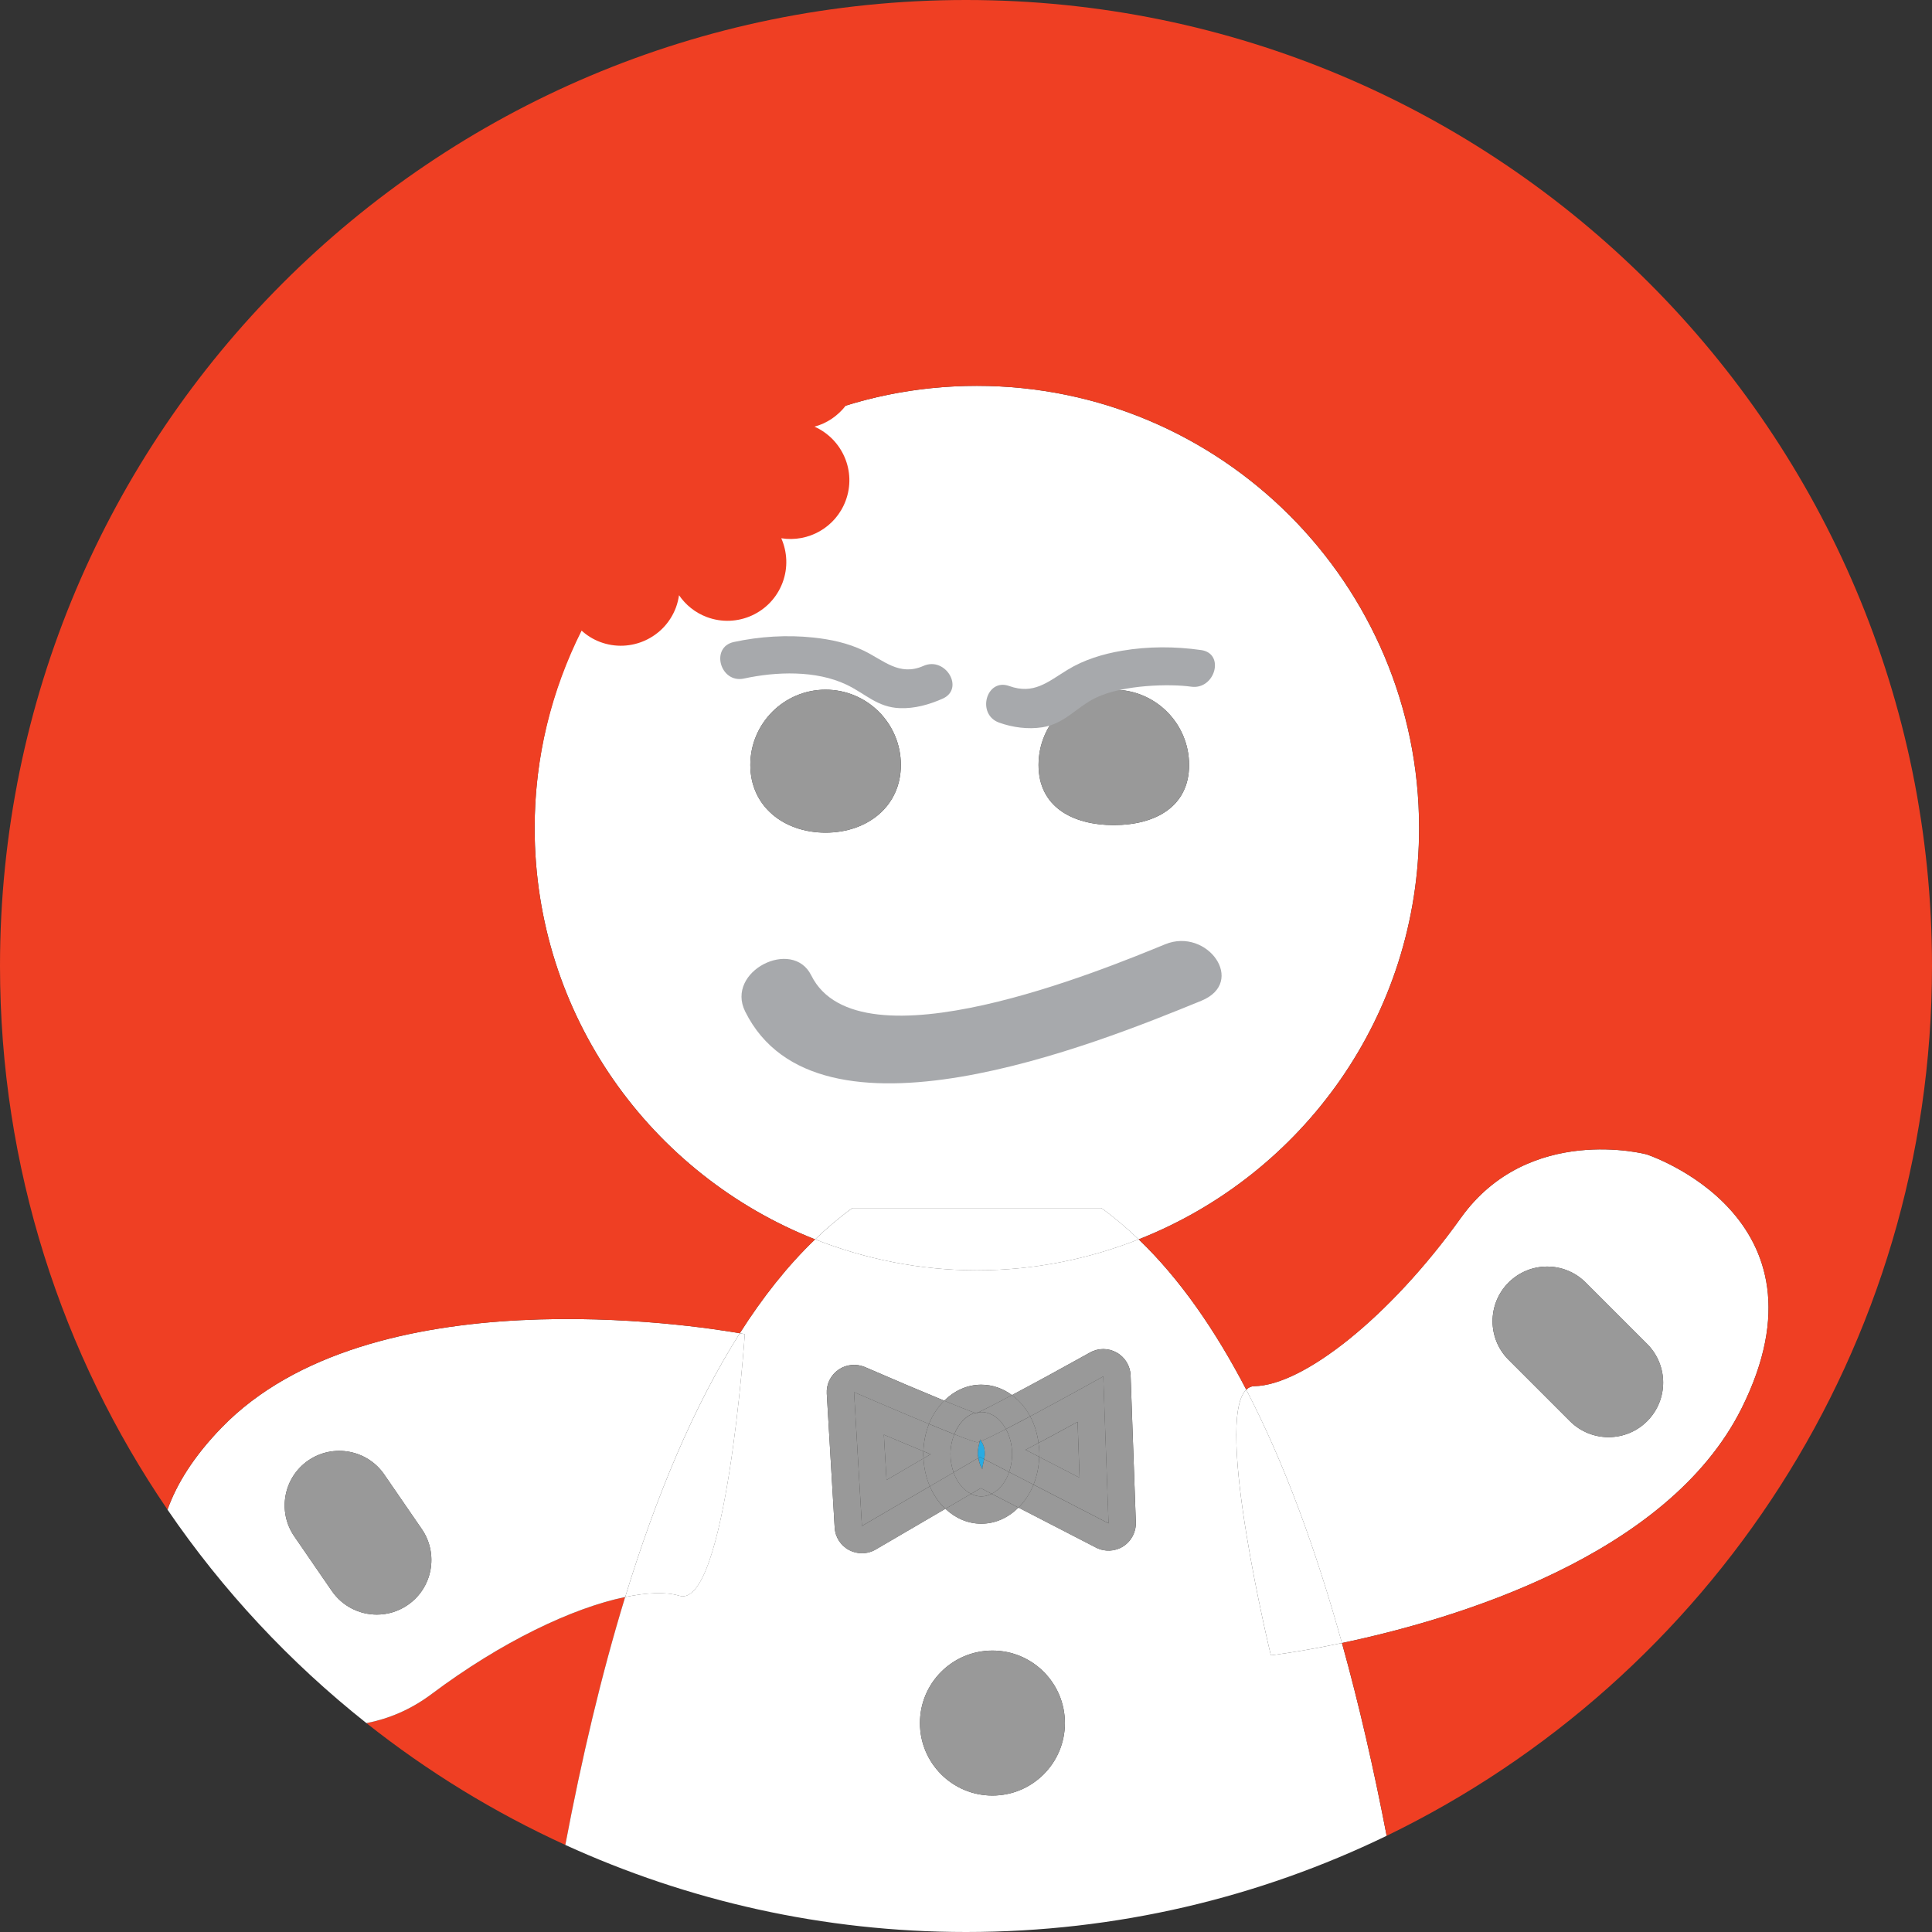 <?xml version="1.0" encoding="iso-8859-1"?>
<!-- Generator: Adobe Illustrator 18.1.1, SVG Export Plug-In . SVG Version: 6.00 Build 0)  -->
<svg version="1.1" id="Layer_1" xmlns="http://www.w3.org/2000/svg" xmlns:xlink="http://www.w3.org/1999/xlink" x="0px" y="0px"
	 viewBox="0 0 63.6 63.6" style="enable-background:new 0 0 63.6 63.6;" xml:space="preserve">
<rect x="0" y="0" width="63.6" height="63.6" fill="#333333" stroke="none"/>
<g>
	<path style="fill:#EF3F23;" d="M14.216,55.761c-0.717,0.538-1.449,0.826-2.153,0.963c2.002,1.587,4.198,2.937,6.548,4.01
		c0.533-2.82,1.181-5.585,1.97-8.161C18.848,52.929,16.495,54.052,14.216,55.761z"/>
	<path style="fill:#FFFFFF;" d="M20.581,52.573c1.01-3.299,2.25-6.287,3.773-8.683c-1.44-0.252-12.178-1.928-17.058,3.105
		c-0.92,0.949-1.48,1.855-1.782,2.701c1.816,2.662,4.029,5.03,6.549,7.028c0.704-0.137,1.436-0.425,2.153-0.963
		C16.495,54.052,18.848,52.929,20.581,52.573z M13.422,52.835c-0.311,0.213-0.665,0.316-1.016,0.316
		c-0.572,0-1.134-0.272-1.483-0.779l-1.236-1.797c-0.562-0.818-0.354-1.937,0.463-2.499c0.818-0.559,1.938-0.354,2.499,0.463
		l1.236,1.797C14.447,51.154,14.24,52.273,13.422,52.835z"/>
	<path style="fill:#FFFFFF;" d="M57.33,46.365c3.161-6.323-3.13-8.365-3.13-8.365s-3.875-1.032-6.112,2.094
		c-2.342,3.273-5.192,5.513-6.797,5.537c-0.105,0.002-0.192,0.044-0.266,0.115c1.259,2.42,2.296,5.269,3.15,8.341
		C47.872,53.311,54.895,51.234,57.33,46.365z M49.66,42.221c0.702-0.702,1.839-0.702,2.541,0l2.022,2.022
		c0.702,0.702,0.702,1.839,0,2.541c-0.351,0.351-0.811,0.526-1.271,0.526s-0.92-0.175-1.271-0.526l-2.022-2.022
		C48.958,44.06,48.958,42.923,49.66,42.221z"/>
	<path style="fill:#FFFFFF;" d="M41.836,54.491c0,0-1.877-7.719-0.81-8.745c-1.026-1.973-2.199-3.661-3.542-4.948
		c-1.651,0.65-3.444,1.019-5.326,1.019s-3.674-0.369-5.326-1.019c-0.9,0.862-1.724,1.903-2.479,3.091
		c0.105,0.018,0.165,0.03,0.165,0.03s-0.615,9.073-2.153,8.612c-0.449-0.135-1.07-0.105-1.785,0.042
		c-0.789,2.576-1.437,5.341-1.97,8.161C22.63,62.569,27.094,63.6,31.8,63.6c4.964,0,9.661-1.139,13.847-3.167
		c-0.417-2.172-0.904-4.307-1.471-6.346C42.765,54.384,41.836,54.491,41.836,54.491z M32.67,59.108
		c-1.318,0-2.386-1.068-2.386-2.386s1.068-2.386,2.386-2.386s2.386,1.068,2.386,2.386S33.987,59.108,32.67,59.108z M36.973,50.906
		c-0.269,0.171-0.611,0.184-0.893,0.039l-2.552-1.317c-0.331,0.328-0.752,0.53-1.225,0.53c-0.452,0-0.858-0.186-1.182-0.49
		l-2.294,1.34c-0.139,0.082-0.297,0.123-0.453,0.123c-0.146,0-0.291-0.035-0.425-0.106c-0.276-0.147-0.455-0.427-0.472-0.74
		l-0.26-4.405c-0.019-0.312,0.126-0.61,0.383-0.789c0.255-0.178,0.584-0.21,0.872-0.089c0.896,0.389,1.863,0.799,2.611,1.107
		c0.33-0.325,0.75-0.526,1.22-0.526c0.375,0,0.718,0.128,1.01,0.342c0.75-0.398,1.693-0.912,2.57-1.401
		c0.272-0.154,0.605-0.152,0.878,0.002c0.274,0.154,0.446,0.438,0.458,0.751l0.172,4.837C37.401,50.434,37.243,50.735,36.973,50.906
		z"/>
	<path style="fill:#FFFFFF;" d="M22.366,52.532c1.538,0.461,2.153-8.612,2.153-8.612s-0.06-0.011-0.165-0.03
		c-1.522,2.396-2.763,5.384-3.773,8.683C21.297,52.427,21.917,52.397,22.366,52.532z"/>
	<path style="fill:#FFFFFF;" d="M41.836,54.491c0,0,0.929-0.108,2.34-0.404c-0.854-3.071-1.892-5.92-3.15-8.341
		C39.959,46.772,41.836,54.491,41.836,54.491z"/>
	<path style="fill:#FFFFFF;" d="M29.695,39.768h4.926h1.635c0.424,0.306,0.832,0.653,1.227,1.031
		c5.403-2.127,9.232-7.381,9.232-13.539c0-8.04-6.518-14.558-14.558-14.558S17.6,19.22,17.6,27.26c0,6.158,3.83,11.411,9.232,13.539
		c0.395-0.378,0.803-0.725,1.227-1.031H29.695z M36.666,22.705c1.368,0,2.478,1.109,2.478,2.478s-1.109,1.978-2.478,1.978
		s-2.478-0.609-2.478-1.978S35.297,22.705,36.666,22.705z M24.7,25.182c0-1.368,1.109-2.478,2.478-2.478s2.478,1.109,2.478,2.478
		s-1.109,2.228-2.478,2.228S24.7,26.551,24.7,25.182z"/>
	<path style="fill:#FFFFFF;" d="M37.484,40.799c-0.395-0.378-0.803-0.725-1.227-1.031h-1.635h-4.926H28.06
		c-0.424,0.306-0.832,0.653-1.227,1.031c1.651,0.65,3.444,1.019,5.326,1.019S35.833,41.449,37.484,40.799z"/>
	<path style="fill:#999999;" d="M29.655,25.182c0-1.368-1.109-2.478-2.478-2.478S24.7,23.814,24.7,25.182s1.109,2.228,2.478,2.228
		S29.655,26.551,29.655,25.182z"/>
	<path style="fill:#999999;" d="M36.666,27.16c1.368,0,2.478-0.609,2.478-1.978s-1.109-2.478-2.478-2.478s-2.478,1.109-2.478,2.478
		S35.297,27.16,36.666,27.16z"/>
	<circle style="fill:#999999;" cx="32.67" cy="56.722" r="2.386"/>
	<path style="fill:#999999;" d="M29.184,48.72l1.217-0.711c-0.002-0.047-0.011-0.091-0.011-0.138c0-0.034,0.007-0.065,0.008-0.098
		c-0.356-0.146-0.77-0.318-1.302-0.544L29.184,48.72z"/>
	<path style="fill:#999999;" d="M35.474,46.806c-0.51,0.28-0.931,0.507-1.287,0.696c0.016,0.121,0.03,0.243,0.03,0.371
		c0,0.03-0.006,0.057-0.007,0.087l1.329,0.686L35.474,46.806z"/>
	<path style="fill:#999999;" d="M30.609,48.928l-2.235,1.306l-0.259-4.405c0,0,1.328,0.576,2.467,1.047
		c0.119-0.299,0.29-0.557,0.501-0.765c-0.748-0.308-1.715-0.718-2.611-1.107c-0.288-0.121-0.618-0.089-0.872,0.089
		c-0.256,0.179-0.402,0.477-0.383,0.789l0.26,4.405c0.018,0.312,0.197,0.592,0.472,0.74c0.133,0.071,0.279,0.106,0.425,0.106
		c0.156,0,0.314-0.041,0.453-0.123l2.294-1.34C30.907,49.471,30.734,49.22,30.609,48.928z"/>
	<path style="fill:#999999;" d="M36.76,44.528c-0.272-0.154-0.605-0.155-0.878-0.002c-0.877,0.488-1.82,1.002-2.57,1.401
		c0.242,0.177,0.447,0.414,0.6,0.699c1.137-0.607,2.407-1.315,2.407-1.315l0.173,4.837l-2.47-1.274
		c-0.118,0.295-0.288,0.55-0.495,0.756l2.552,1.317c0.283,0.145,0.625,0.132,0.893-0.039c0.27-0.171,0.428-0.472,0.418-0.791
		l-0.172-4.837C37.206,44.965,37.034,44.681,36.76,44.528z"/>
	<path style="fill:#999999;" d="M35.474,46.806l0.065,1.839l-1.329-0.686c-0.01,0.33-0.076,0.637-0.187,0.914l2.47,1.274
		L36.32,45.31c0,0-1.27,0.708-2.407,1.315c0.139,0.259,0.232,0.556,0.274,0.876C34.543,47.312,34.964,47.085,35.474,46.806z"/>
	<path style="fill:#999999;" d="M29.184,48.72l-0.088-1.491c0.531,0.226,0.945,0.398,1.302,0.544
		c0.011-0.323,0.076-0.625,0.184-0.898c-1.14-0.471-2.467-1.047-2.467-1.047l0.259,4.405l2.235-1.306
		c-0.119-0.277-0.191-0.586-0.208-0.919L29.184,48.72z"/>
	<path style="fill:#999999;" d="M12.649,48.539c-0.562-0.818-1.681-1.022-2.499-0.463c-0.818,0.562-1.025,1.681-0.463,2.499
		l1.236,1.797c0.349,0.507,0.911,0.779,1.483,0.779c0.351,0,0.706-0.103,1.016-0.316c0.818-0.562,1.025-1.681,0.463-2.499
		L12.649,48.539z"/>
	<path style="fill:#999999;" d="M51.682,46.784c0.351,0.351,0.811,0.526,1.271,0.526s0.92-0.175,1.271-0.526
		c0.702-0.702,0.702-1.839,0-2.541l-2.022-2.022c-0.702-0.702-1.839-0.702-2.541,0s-0.702,1.839,0,2.541L51.682,46.784z"/>
	<path style="fill:#29ABE2;" d="M32.209,47.994c0.028,0.193,0.095,0.333,0.138,0.371c-0.025-0.036,0.021-0.162,0.05-0.331
		l-0.136-0.07L32.209,47.994z"/>
	<path style="fill:#29ABE2;" d="M32.249,47.457c0.014-0.005,0.031-0.011,0.048-0.018c-0.012-0.017-0.027-0.05-0.037-0.059
		C32.269,47.391,32.254,47.431,32.249,47.457z"/>
	<path style="fill:#29ABE2;" d="M32.187,47.872c0,0.051,0.016,0.078,0.022,0.122l0.052-0.03l0.136,0.07
		c0.009-0.054,0.024-0.095,0.024-0.162c0-0.225-0.068-0.359-0.123-0.433c-0.018,0.007-0.034,0.013-0.048,0.018
		C32.234,47.536,32.187,47.663,32.187,47.872z"/>
	<path style="fill:#999999;" d="M32.303,49.261c-0.119,0-0.231-0.033-0.337-0.085L31.12,49.67c0.324,0.303,0.73,0.49,1.182,0.49
		c0.473,0,0.895-0.203,1.225-0.53l-0.882-0.455C32.538,49.227,32.424,49.261,32.303,49.261z"/>
	<path style="fill:#999999;" d="M32.204,46.497c0.251-0.121,0.639-0.321,1.109-0.57c-0.292-0.214-0.635-0.342-1.01-0.342
		c-0.47,0-0.89,0.201-1.22,0.526c0.43,0.177,0.782,0.317,1.012,0.402C32.13,46.503,32.167,46.502,32.204,46.497z"/>
	<path style="fill:#999999;" d="M34.187,47.501c-0.154,0.081-0.299,0.158-0.428,0.225l0.451,0.233
		c0.001-0.03,0.007-0.057,0.007-0.087C34.217,47.745,34.203,47.622,34.187,47.501z"/>
	<path style="fill:#999999;" d="M30.401,48.01l0.236-0.138c-0.07-0.028-0.163-0.067-0.239-0.098
		c-0.001,0.033-0.008,0.065-0.008,0.098C30.39,47.919,30.399,47.963,30.401,48.01z"/>
	<path style="fill:#999999;" d="M31.392,48.471l-0.783,0.457c0.125,0.291,0.299,0.542,0.512,0.742l0.846-0.494
		C31.713,49.053,31.507,48.799,31.392,48.471z"/>
	<path style="fill:#999999;" d="M34.023,48.873l-0.803-0.414c-0.114,0.332-0.32,0.59-0.575,0.715l0.882,0.455
		C33.736,49.423,33.905,49.169,34.023,48.873z"/>
	<path style="fill:#999999;" d="M30.582,46.875c0.3,0.124,0.587,0.241,0.833,0.338c0.14-0.353,0.384-0.616,0.68-0.701
		c-0.231-0.085-0.583-0.226-1.012-0.402C30.872,46.318,30.701,46.576,30.582,46.875z"/>
	<path style="fill:#999999;" d="M32.303,46.483c0.333,0,0.626,0.222,0.811,0.561c0.245-0.126,0.516-0.268,0.799-0.419
		c-0.153-0.285-0.358-0.521-0.6-0.699c-0.47,0.249-0.858,0.45-1.109,0.57C32.237,46.492,32.269,46.483,32.303,46.483z"/>
	<path style="fill:#999999;" d="M33.318,47.872c0,0.211-0.037,0.408-0.098,0.587l0.803,0.414c0.111-0.277,0.177-0.585,0.187-0.914
		l-0.451-0.233c0.129-0.067,0.274-0.143,0.428-0.225c-0.042-0.321-0.135-0.617-0.274-0.876c-0.283,0.151-0.554,0.294-0.799,0.419
		C33.241,47.276,33.318,47.56,33.318,47.872z"/>
	<path style="fill:#999999;" d="M31.415,47.214c-0.246-0.097-0.534-0.214-0.833-0.338c-0.108,0.273-0.173,0.575-0.184,0.898
		c0.077,0.031,0.17,0.07,0.239,0.098l-0.236,0.138c0.016,0.333,0.089,0.642,0.208,0.919l0.783-0.457
		c-0.064-0.182-0.103-0.384-0.103-0.599C31.289,47.632,31.337,47.41,31.415,47.214z"/>
	<path style="fill:#999999;" d="M32.204,46.497c-0.037,0.005-0.074,0.006-0.109,0.016c0.013,0.005,0.031,0.012,0.043,0.016
		C32.156,46.521,32.184,46.506,32.204,46.497z"/>
	<path style="fill:#999999;" d="M31.966,49.176c0.106,0.051,0.218,0.085,0.337,0.085c0.121,0,0.235-0.034,0.342-0.087l-0.359-0.185
		L31.966,49.176z"/>
	<path style="fill:#999999;" d="M32.249,47.457c0.005-0.025,0.02-0.066,0.012-0.077c0.01,0.009,0.024,0.042,0.037,0.059
		c0.161-0.064,0.456-0.208,0.817-0.394c-0.185-0.339-0.478-0.561-0.811-0.561c-0.034,0-0.066,0.009-0.099,0.014
		c-0.02,0.01-0.048,0.024-0.066,0.032c-0.012-0.004-0.03-0.012-0.043-0.016c-0.296,0.085-0.54,0.348-0.68,0.701
		c0.4,0.158,0.693,0.264,0.759,0.264C32.188,47.477,32.216,47.468,32.249,47.457z"/>
	<path style="fill:#999999;" d="M32.346,48.365c-0.043-0.039-0.11-0.178-0.138-0.371l-0.817,0.477
		c0.116,0.328,0.321,0.582,0.575,0.705l0.321-0.187l0.359,0.185c0.254-0.125,0.461-0.383,0.575-0.715l-0.824-0.425
		C32.368,48.203,32.321,48.329,32.346,48.365z"/>
	<path style="fill:#999999;" d="M33.114,47.044c-0.362,0.186-0.656,0.33-0.817,0.394c0.055,0.075,0.123,0.208,0.123,0.433
		c0,0.067-0.015,0.107-0.024,0.162l0.824,0.425c0.061-0.179,0.098-0.376,0.098-0.587C33.318,47.56,33.241,47.276,33.114,47.044z"/>
	<path style="fill:#999999;" d="M32.187,47.872c0-0.209,0.047-0.335,0.062-0.415c-0.032,0.011-0.061,0.02-0.075,0.02
		c-0.066,0-0.359-0.106-0.759-0.264c-0.078,0.197-0.126,0.419-0.126,0.658c0,0.216,0.039,0.417,0.103,0.599l0.817-0.477
		C32.203,47.95,32.187,47.922,32.187,47.872z"/>
</g>
<g>
	<g>
		<path style="fill:#A7A9AC;" d="M24.53,33.297c2.368,4.781,11.531,1.074,15.016-0.352c1.5-0.614,0.196-2.427-1.19-1.86
			c-1.977,0.809-10.085,4.184-11.65,1.024C26.09,30.865,23.873,31.971,24.53,33.297L24.53,33.297z"/>
	</g>
</g>
<g>
	<g>
		<path style="fill:#A7A9AC;" d="M39.543,21.4c-0.863-0.123-1.744-0.125-2.604,0.021c-0.631,0.107-1.25,0.294-1.799,0.63
			c-0.656,0.402-1.11,0.822-1.918,0.532c-0.758-0.272-1.085,0.935-0.332,1.205c0.446,0.16,0.952,0.227,1.421,0.154
			c0.745-0.115,1.128-0.67,1.776-0.978c0.901-0.429,2.444-0.456,3.123-0.359C39.997,22.718,40.337,21.514,39.543,21.4L39.543,21.4z"
			/>
	</g>
</g>
<g>
	<g>
		<path style="fill:#A7A9AC;" d="M24.491,22.337c1.069-0.232,2.372-0.274,3.371,0.2c0.635,0.301,1.017,0.748,1.763,0.775
			c0.489,0.017,0.961-0.116,1.405-0.312c0.734-0.325,0.099-1.402-0.631-1.079c-0.797,0.353-1.314-0.191-1.974-0.506
			c-0.519-0.248-1.084-0.368-1.653-0.428c-0.864-0.092-1.762-0.037-2.613,0.147C23.373,21.302,23.705,22.507,24.491,22.337
			L24.491,22.337z"/>
	</g>
</g>
<path style="fill:#EF3F23;" d="M31.8,0C14.237,0,0,14.237,0,31.8c0,6.637,2.036,12.798,5.514,17.896
	c0.302-0.846,0.862-1.752,1.782-2.701c4.88-5.033,15.619-3.357,17.058-3.105c0.755-1.188,1.579-2.229,2.479-3.091
	C21.43,38.672,17.6,33.419,17.6,27.26c0-2.339,0.565-4.542,1.546-6.5c0.174,0.157,0.378,0.287,0.611,0.374
	c1.002,0.375,2.119-0.133,2.494-1.135c0.05-0.134,0.082-0.269,0.102-0.405c0.217,0.317,0.528,0.574,0.915,0.719
	c1.002,0.375,2.119-0.133,2.494-1.135c0.185-0.493,0.153-1.013-0.043-1.459c0.892,0.143,1.79-0.355,2.119-1.234
	c0.361-0.963-0.1-2.025-1.025-2.44c0.406-0.109,0.766-0.353,1.029-0.692c1.364-0.423,2.814-0.651,4.317-0.651
	c8.04,0,14.558,6.518,14.558,14.558c0,6.158-3.83,11.411-9.232,13.539c1.342,1.286,2.515,2.974,3.542,4.948
	c0.074-0.071,0.161-0.114,0.266-0.115c1.605-0.024,4.455-2.263,6.797-5.537C50.326,36.967,54.201,38,54.201,38
	s6.291,2.042,3.13,8.365c-2.435,4.869-9.458,6.946-13.154,7.722c0.567,2.039,1.054,4.174,1.471,6.346
	C56.272,55.285,63.6,44.399,63.6,31.8C63.6,14.237,49.363,0,31.8,0z"/>
</svg>
